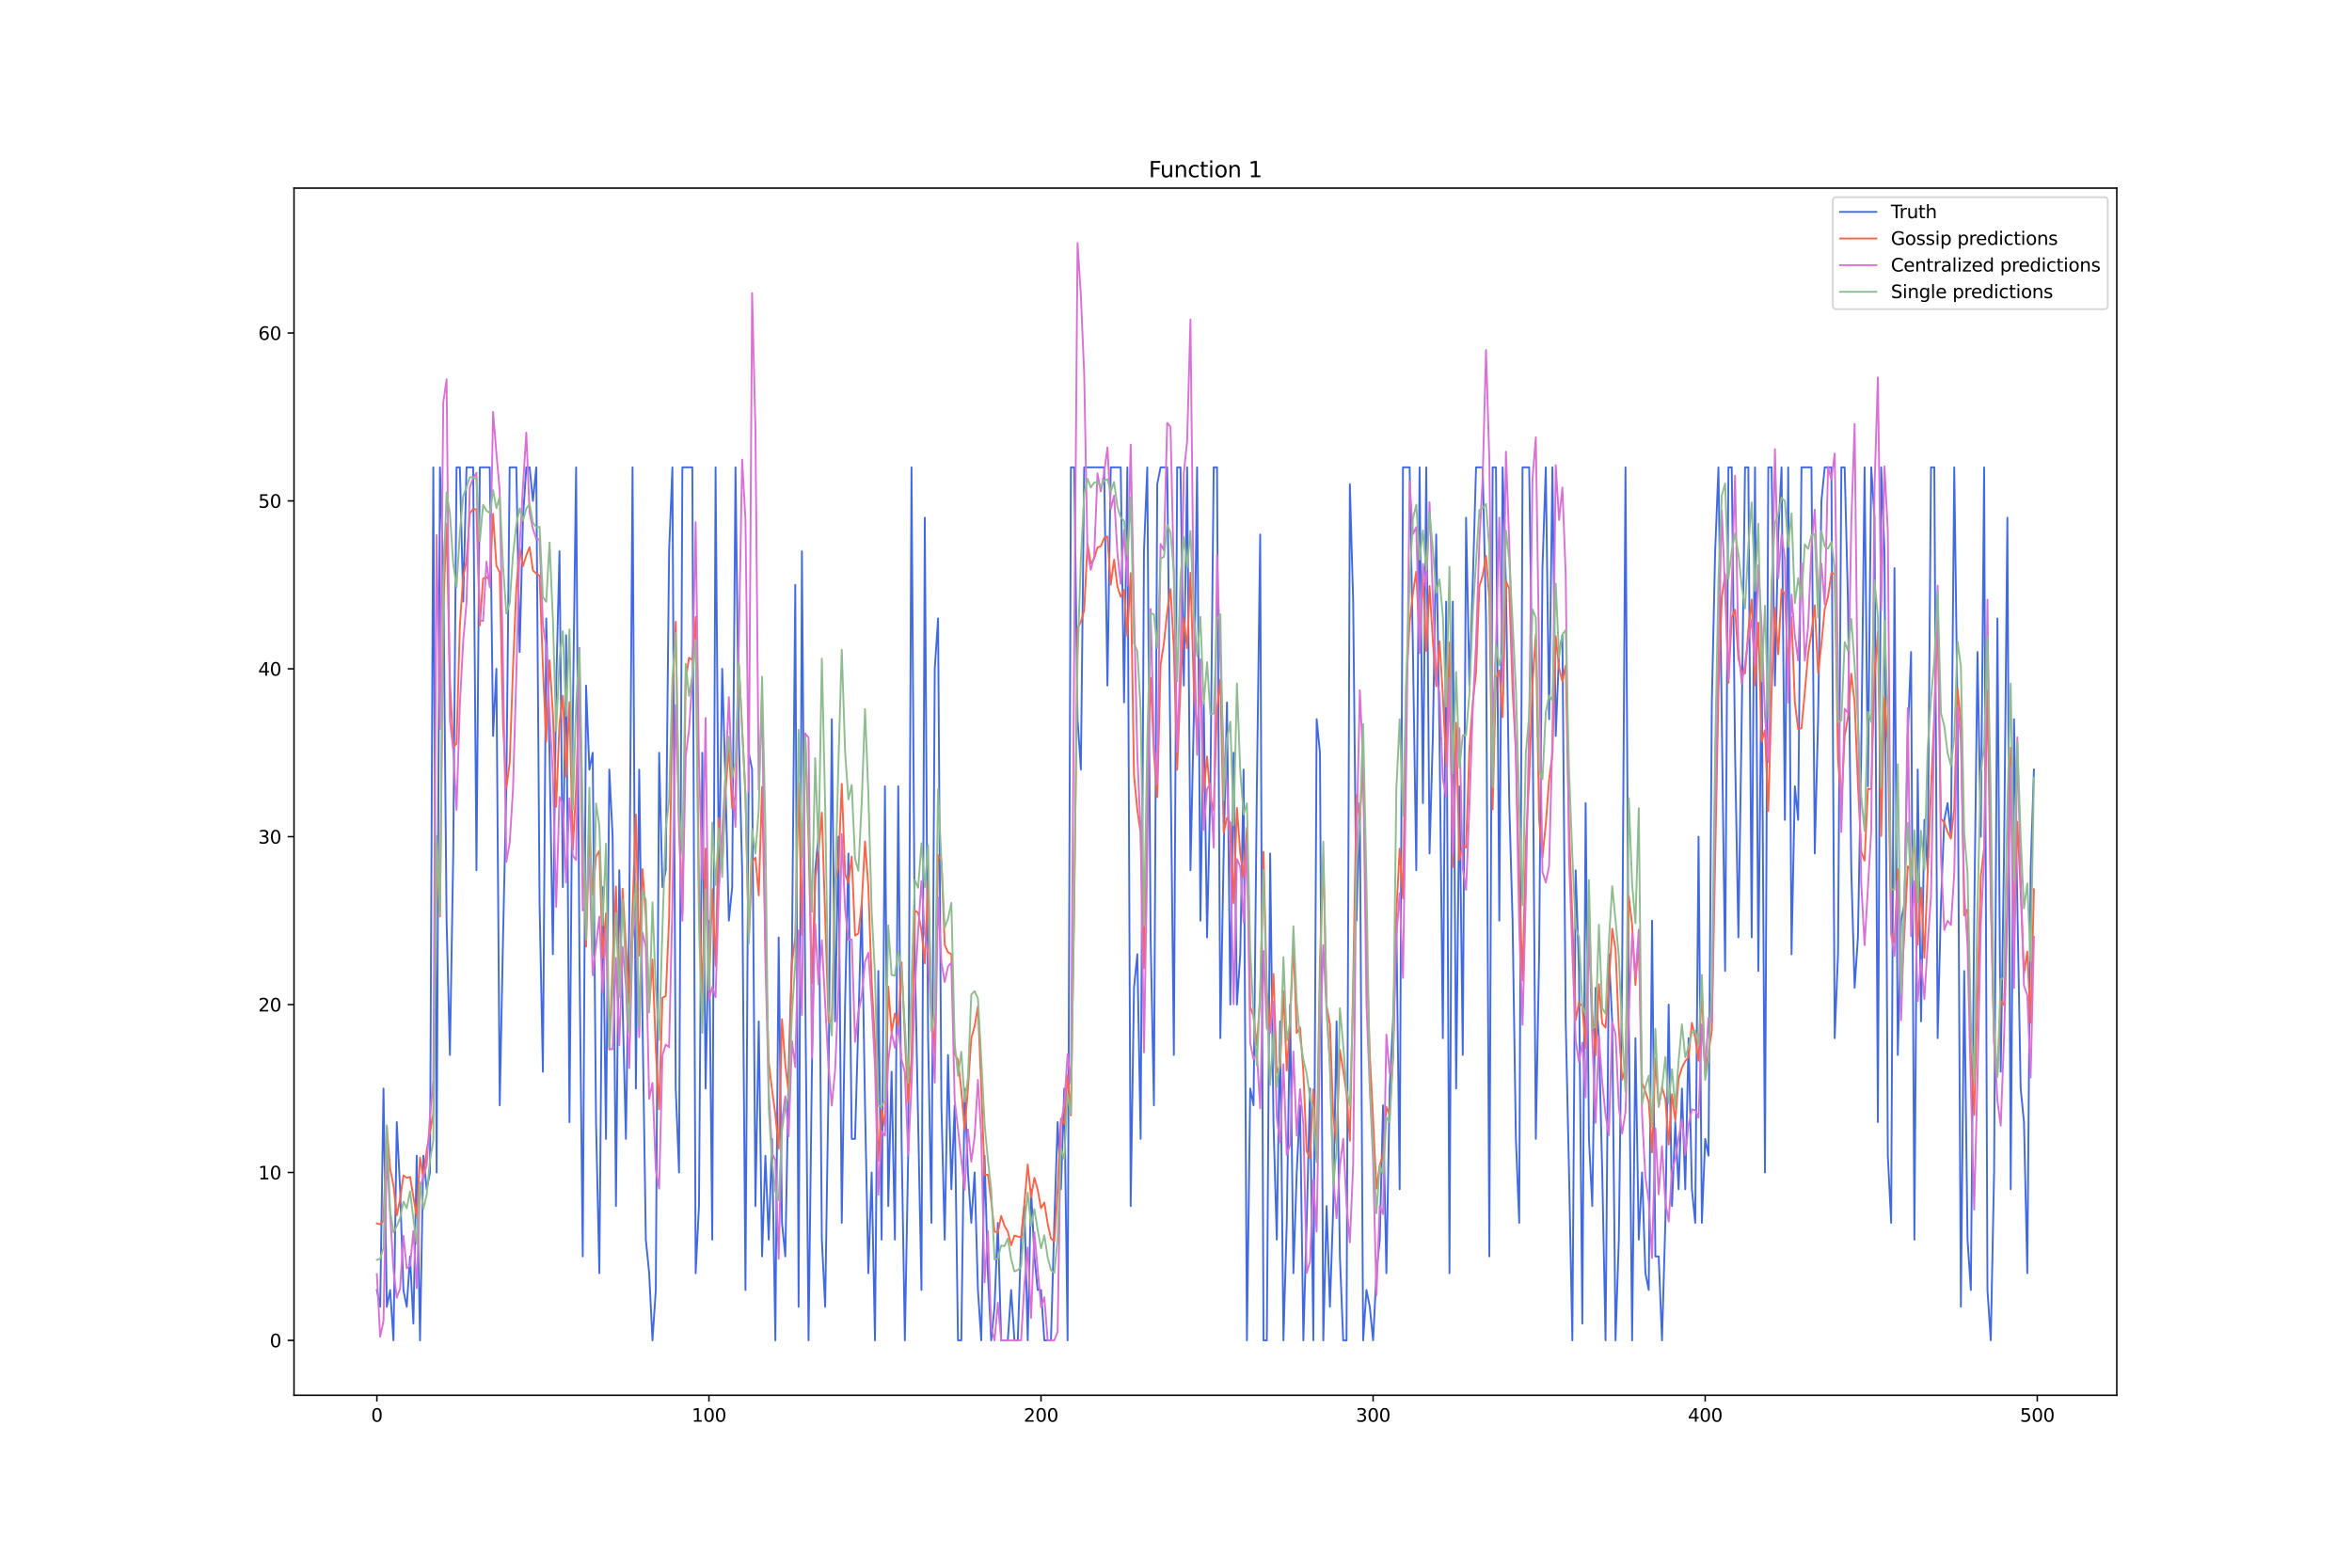 <?xml version="1.0" encoding="utf-8" standalone="no"?>
<!DOCTYPE svg PUBLIC "-//W3C//DTD SVG 1.1//EN"
  "http://www.w3.org/Graphics/SVG/1.1/DTD/svg11.dtd">
<svg xmlns:xlink="http://www.w3.org/1999/xlink" width="1296pt" height="864pt" viewBox="0 0 1296 864" xmlns="http://www.w3.org/2000/svg" version="1.1">
 <defs>
  <style type="text/css">*{stroke-linejoin: round; stroke-linecap: butt}</style>
 </defs>
 <g id="figure_1">
  <g id="patch_1">
   <path d="M 0 864 
L 1296 864 
L 1296 0 
L 0 0 
z
" style="fill: #ffffff"/>
  </g>
  <g id="axes_1">
   <g id="patch_2">
    <path d="M 162 768.96 
L 1166.4 768.96 
L 1166.4 103.68 
L 162 103.68 
z
" style="fill: #ffffff"/>
   </g>
   <g id="matplotlib.axis_1">
    <g id="xtick_1">
     <g id="line2d_1">
      <defs>
       <path id="m581048d13f" d="M 0 0 
L 0 3.5 
" style="stroke: #000000; stroke-width: 0.8"/>
      </defs>
      <g>
       <use xlink:href="#m581048d13f" x="207.655" y="768.96" style="stroke: #000000; stroke-width: 0.8"/>
      </g>
     </g>
     <g id="text_1">
      <!-- 0 -->
      <g transform="translate(204.473 783.558) scale(0.1 -0.1)">
       <defs>
        <path id="DejaVuSans-30" d="M 2034 4250 
Q 1547 4250 1301 3770 
Q 1056 3291 1056 2328 
Q 1056 1369 1301 889 
Q 1547 409 2034 409 
Q 2525 409 2770 889 
Q 3016 1369 3016 2328 
Q 3016 3291 2770 3770 
Q 2525 4250 2034 4250 
z
M 2034 4750 
Q 2819 4750 3233 4129 
Q 3647 3509 3647 2328 
Q 3647 1150 3233 529 
Q 2819 -91 2034 -91 
Q 1250 -91 836 529 
Q 422 1150 422 2328 
Q 422 3509 836 4129 
Q 1250 4750 2034 4750 
z
" transform="scale(0.016)"/>
       </defs>
       <use xlink:href="#DejaVuSans-30"/>
      </g>
     </g>
    </g>
    <g id="xtick_2">
     <g id="line2d_2">
      <g>
       <use xlink:href="#m581048d13f" x="390.639" y="768.96" style="stroke: #000000; stroke-width: 0.8"/>
      </g>
     </g>
     <g id="text_2">
      <!-- 100 -->
      <g transform="translate(381.095 783.558) scale(0.1 -0.1)">
       <defs>
        <path id="DejaVuSans-31" d="M 794 531 
L 1825 531 
L 1825 4091 
L 703 3866 
L 703 4441 
L 1819 4666 
L 2450 4666 
L 2450 531 
L 3481 531 
L 3481 0 
L 794 0 
L 794 531 
z
" transform="scale(0.016)"/>
       </defs>
       <use xlink:href="#DejaVuSans-31"/>
       <use xlink:href="#DejaVuSans-30" x="63.623"/>
       <use xlink:href="#DejaVuSans-30" x="127.246"/>
      </g>
     </g>
    </g>
    <g id="xtick_3">
     <g id="line2d_3">
      <g>
       <use xlink:href="#m581048d13f" x="573.623" y="768.96" style="stroke: #000000; stroke-width: 0.8"/>
      </g>
     </g>
     <g id="text_3">
      <!-- 200 -->
      <g transform="translate(564.079 783.558) scale(0.1 -0.1)">
       <defs>
        <path id="DejaVuSans-32" d="M 1228 531 
L 3431 531 
L 3431 0 
L 469 0 
L 469 531 
Q 828 903 1448 1529 
Q 2069 2156 2228 2338 
Q 2531 2678 2651 2914 
Q 2772 3150 2772 3378 
Q 2772 3750 2511 3984 
Q 2250 4219 1831 4219 
Q 1534 4219 1204 4116 
Q 875 4013 500 3803 
L 500 4441 
Q 881 4594 1212 4672 
Q 1544 4750 1819 4750 
Q 2544 4750 2975 4387 
Q 3406 4025 3406 3419 
Q 3406 3131 3298 2873 
Q 3191 2616 2906 2266 
Q 2828 2175 2409 1742 
Q 1991 1309 1228 531 
z
" transform="scale(0.016)"/>
       </defs>
       <use xlink:href="#DejaVuSans-32"/>
       <use xlink:href="#DejaVuSans-30" x="63.623"/>
       <use xlink:href="#DejaVuSans-30" x="127.246"/>
      </g>
     </g>
    </g>
    <g id="xtick_4">
     <g id="line2d_4">
      <g>
       <use xlink:href="#m581048d13f" x="756.607" y="768.96" style="stroke: #000000; stroke-width: 0.8"/>
      </g>
     </g>
     <g id="text_4">
      <!-- 300 -->
      <g transform="translate(747.063 783.558) scale(0.1 -0.1)">
       <defs>
        <path id="DejaVuSans-33" d="M 2597 2516 
Q 3050 2419 3304 2112 
Q 3559 1806 3559 1356 
Q 3559 666 3084 287 
Q 2609 -91 1734 -91 
Q 1441 -91 1130 -33 
Q 819 25 488 141 
L 488 750 
Q 750 597 1062 519 
Q 1375 441 1716 441 
Q 2309 441 2620 675 
Q 2931 909 2931 1356 
Q 2931 1769 2642 2001 
Q 2353 2234 1838 2234 
L 1294 2234 
L 1294 2753 
L 1863 2753 
Q 2328 2753 2575 2939 
Q 2822 3125 2822 3475 
Q 2822 3834 2567 4026 
Q 2313 4219 1838 4219 
Q 1578 4219 1281 4162 
Q 984 4106 628 3988 
L 628 4550 
Q 988 4650 1302 4700 
Q 1616 4750 1894 4750 
Q 2613 4750 3031 4423 
Q 3450 4097 3450 3541 
Q 3450 3153 3228 2886 
Q 3006 2619 2597 2516 
z
" transform="scale(0.016)"/>
       </defs>
       <use xlink:href="#DejaVuSans-33"/>
       <use xlink:href="#DejaVuSans-30" x="63.623"/>
       <use xlink:href="#DejaVuSans-30" x="127.246"/>
      </g>
     </g>
    </g>
    <g id="xtick_5">
     <g id="line2d_5">
      <g>
       <use xlink:href="#m581048d13f" x="939.591" y="768.96" style="stroke: #000000; stroke-width: 0.8"/>
      </g>
     </g>
     <g id="text_5">
      <!-- 400 -->
      <g transform="translate(930.047 783.558) scale(0.1 -0.1)">
       <defs>
        <path id="DejaVuSans-34" d="M 2419 4116 
L 825 1625 
L 2419 1625 
L 2419 4116 
z
M 2253 4666 
L 3047 4666 
L 3047 1625 
L 3713 1625 
L 3713 1100 
L 3047 1100 
L 3047 0 
L 2419 0 
L 2419 1100 
L 313 1100 
L 313 1709 
L 2253 4666 
z
" transform="scale(0.016)"/>
       </defs>
       <use xlink:href="#DejaVuSans-34"/>
       <use xlink:href="#DejaVuSans-30" x="63.623"/>
       <use xlink:href="#DejaVuSans-30" x="127.246"/>
      </g>
     </g>
    </g>
    <g id="xtick_6">
     <g id="line2d_6">
      <g>
       <use xlink:href="#m581048d13f" x="1122.575" y="768.96" style="stroke: #000000; stroke-width: 0.8"/>
      </g>
     </g>
     <g id="text_6">
      <!-- 500 -->
      <g transform="translate(1113.032 783.558) scale(0.1 -0.1)">
       <defs>
        <path id="DejaVuSans-35" d="M 691 4666 
L 3169 4666 
L 3169 4134 
L 1269 4134 
L 1269 2991 
Q 1406 3038 1543 3061 
Q 1681 3084 1819 3084 
Q 2600 3084 3056 2656 
Q 3513 2228 3513 1497 
Q 3513 744 3044 326 
Q 2575 -91 1722 -91 
Q 1428 -91 1123 -41 
Q 819 9 494 109 
L 494 744 
Q 775 591 1075 516 
Q 1375 441 1709 441 
Q 2250 441 2565 725 
Q 2881 1009 2881 1497 
Q 2881 1984 2565 2268 
Q 2250 2553 1709 2553 
Q 1456 2553 1204 2497 
Q 953 2441 691 2322 
L 691 4666 
z
" transform="scale(0.016)"/>
       </defs>
       <use xlink:href="#DejaVuSans-35"/>
       <use xlink:href="#DejaVuSans-30" x="63.623"/>
       <use xlink:href="#DejaVuSans-30" x="127.246"/>
      </g>
     </g>
    </g>
   </g>
   <g id="matplotlib.axis_2">
    <g id="ytick_1">
     <g id="line2d_7">
      <defs>
       <path id="m6ccd552656" d="M 0 0 
L -3.5 0 
" style="stroke: #000000; stroke-width: 0.8"/>
      </defs>
      <g>
       <use xlink:href="#m6ccd552656" x="162" y="738.72" style="stroke: #000000; stroke-width: 0.8"/>
      </g>
     </g>
     <g id="text_7">
      <!-- 0 -->
      <g transform="translate(148.637 742.519) scale(0.1 -0.1)">
       <use xlink:href="#DejaVuSans-30"/>
      </g>
     </g>
    </g>
    <g id="ytick_2">
     <g id="line2d_8">
      <g>
       <use xlink:href="#m6ccd552656" x="162" y="646.189" style="stroke: #000000; stroke-width: 0.8"/>
      </g>
     </g>
     <g id="text_8">
      <!-- 10 -->
      <g transform="translate(142.275 649.988) scale(0.1 -0.1)">
       <use xlink:href="#DejaVuSans-31"/>
       <use xlink:href="#DejaVuSans-30" x="63.623"/>
      </g>
     </g>
    </g>
    <g id="ytick_3">
     <g id="line2d_9">
      <g>
       <use xlink:href="#m6ccd552656" x="162" y="553.658" style="stroke: #000000; stroke-width: 0.8"/>
      </g>
     </g>
     <g id="text_9">
      <!-- 20 -->
      <g transform="translate(142.275 557.458) scale(0.1 -0.1)">
       <use xlink:href="#DejaVuSans-32"/>
       <use xlink:href="#DejaVuSans-30" x="63.623"/>
      </g>
     </g>
    </g>
    <g id="ytick_4">
     <g id="line2d_10">
      <g>
       <use xlink:href="#m6ccd552656" x="162" y="461.128" style="stroke: #000000; stroke-width: 0.8"/>
      </g>
     </g>
     <g id="text_10">
      <!-- 30 -->
      <g transform="translate(142.275 464.927) scale(0.1 -0.1)">
       <use xlink:href="#DejaVuSans-33"/>
       <use xlink:href="#DejaVuSans-30" x="63.623"/>
      </g>
     </g>
    </g>
    <g id="ytick_5">
     <g id="line2d_11">
      <g>
       <use xlink:href="#m6ccd552656" x="162" y="368.597" style="stroke: #000000; stroke-width: 0.8"/>
      </g>
     </g>
     <g id="text_11">
      <!-- 40 -->
      <g transform="translate(142.275 372.396) scale(0.1 -0.1)">
       <use xlink:href="#DejaVuSans-34"/>
       <use xlink:href="#DejaVuSans-30" x="63.623"/>
      </g>
     </g>
    </g>
    <g id="ytick_6">
     <g id="line2d_12">
      <g>
       <use xlink:href="#m6ccd552656" x="162" y="276.066" style="stroke: #000000; stroke-width: 0.8"/>
      </g>
     </g>
     <g id="text_12">
      <!-- 50 -->
      <g transform="translate(142.275 279.865) scale(0.1 -0.1)">
       <use xlink:href="#DejaVuSans-35"/>
       <use xlink:href="#DejaVuSans-30" x="63.623"/>
      </g>
     </g>
    </g>
    <g id="ytick_7">
     <g id="line2d_13">
      <g>
       <use xlink:href="#m6ccd552656" x="162" y="183.535" style="stroke: #000000; stroke-width: 0.8"/>
      </g>
     </g>
     <g id="text_13">
      <!-- 60 -->
      <g transform="translate(142.275 187.334) scale(0.1 -0.1)">
       <defs>
        <path id="DejaVuSans-36" d="M 2113 2584 
Q 1688 2584 1439 2293 
Q 1191 2003 1191 1497 
Q 1191 994 1439 701 
Q 1688 409 2113 409 
Q 2538 409 2786 701 
Q 3034 994 3034 1497 
Q 3034 2003 2786 2293 
Q 2538 2584 2113 2584 
z
M 3366 4563 
L 3366 3988 
Q 3128 4100 2886 4159 
Q 2644 4219 2406 4219 
Q 1781 4219 1451 3797 
Q 1122 3375 1075 2522 
Q 1259 2794 1537 2939 
Q 1816 3084 2150 3084 
Q 2853 3084 3261 2657 
Q 3669 2231 3669 1497 
Q 3669 778 3244 343 
Q 2819 -91 2113 -91 
Q 1303 -91 875 529 
Q 447 1150 447 2328 
Q 447 3434 972 4092 
Q 1497 4750 2381 4750 
Q 2619 4750 2861 4703 
Q 3103 4656 3366 4563 
z
" transform="scale(0.016)"/>
       </defs>
       <use xlink:href="#DejaVuSans-36"/>
       <use xlink:href="#DejaVuSans-30" x="63.623"/>
      </g>
     </g>
    </g>
   </g>
   <g id="line2d_14">
    <path d="M 207.655 710.961 
L 209.484 720.214 
L 211.314 599.924 
L 213.144 720.214 
L 214.974 710.961 
L 216.804 738.72 
L 218.634 618.43 
L 220.463 655.442 
L 222.293 710.961 
L 224.123 720.214 
L 225.953 692.455 
L 227.783 729.467 
L 229.613 636.936 
L 231.442 738.72 
L 233.272 636.936 
L 235.102 655.442 
L 236.932 646.189 
L 238.762 257.56 
L 240.592 646.189 
L 242.422 257.56 
L 244.251 313.078 
L 246.081 507.393 
L 247.911 581.418 
L 249.741 470.381 
L 251.571 257.56 
L 253.401 257.56 
L 255.23 331.584 
L 257.06 257.56 
L 260.72 257.56 
L 262.55 479.634 
L 264.38 257.56 
L 269.869 257.56 
L 271.699 405.609 
L 273.529 368.597 
L 275.359 609.177 
L 277.189 516.646 
L 279.018 433.368 
L 280.848 257.56 
L 284.508 257.56 
L 286.338 359.344 
L 288.168 285.319 
L 289.997 257.56 
L 291.827 257.56 
L 293.657 276.066 
L 295.487 257.56 
L 297.317 498.14 
L 299.147 590.671 
L 300.976 340.837 
L 302.806 414.862 
L 304.636 525.899 
L 306.466 377.85 
L 308.296 303.825 
L 310.126 488.887 
L 311.956 350.091 
L 313.785 618.43 
L 315.615 396.356 
L 317.445 257.56 
L 319.275 525.899 
L 321.105 692.455 
L 322.935 377.85 
L 324.764 424.115 
L 326.594 414.862 
L 328.424 618.43 
L 330.254 701.708 
L 332.084 488.887 
L 333.914 627.683 
L 335.743 424.115 
L 337.573 461.128 
L 339.403 664.695 
L 341.233 479.634 
L 344.893 627.683 
L 346.723 507.393 
L 348.552 257.56 
L 350.382 599.924 
L 352.212 424.115 
L 354.042 562.911 
L 355.872 683.202 
L 357.702 701.708 
L 359.531 738.72 
L 361.361 710.961 
L 363.191 414.862 
L 365.021 488.887 
L 366.851 479.634 
L 368.681 303.825 
L 370.51 257.56 
L 372.34 599.924 
L 374.17 646.189 
L 376 257.56 
L 381.489 257.56 
L 383.319 701.708 
L 385.149 664.695 
L 386.979 414.862 
L 388.809 599.924 
L 390.639 507.393 
L 392.469 683.202 
L 394.298 257.56 
L 396.128 488.887 
L 397.958 368.597 
L 399.788 433.368 
L 401.618 507.393 
L 403.448 488.887 
L 405.277 257.56 
L 407.107 405.609 
L 408.937 479.634 
L 410.767 710.961 
L 412.597 414.862 
L 414.427 424.115 
L 416.256 664.695 
L 418.086 562.911 
L 419.916 692.455 
L 421.746 636.936 
L 423.576 683.202 
L 425.406 627.683 
L 427.236 738.72 
L 429.065 516.646 
L 430.895 673.948 
L 432.725 692.455 
L 434.555 590.671 
L 436.385 525.899 
L 438.215 322.331 
L 440.044 720.214 
L 441.874 303.825 
L 443.704 544.405 
L 445.534 738.72 
L 447.364 590.671 
L 449.194 479.634 
L 451.023 461.128 
L 452.853 683.202 
L 454.683 720.214 
L 456.513 599.924 
L 458.343 396.356 
L 460.173 562.911 
L 462.003 461.128 
L 463.832 673.948 
L 465.662 553.658 
L 467.492 470.381 
L 469.322 627.683 
L 471.152 627.683 
L 474.811 498.14 
L 476.641 609.177 
L 478.471 701.708 
L 480.301 646.189 
L 482.131 738.72 
L 483.961 535.152 
L 485.79 683.202 
L 487.62 433.368 
L 489.45 664.695 
L 491.28 590.671 
L 493.11 683.202 
L 494.94 433.368 
L 496.77 627.683 
L 498.599 738.72 
L 500.429 636.936 
L 502.259 257.56 
L 504.089 525.899 
L 507.749 710.961 
L 509.578 285.319 
L 511.408 572.165 
L 513.238 673.948 
L 515.068 368.597 
L 516.898 340.837 
L 518.728 609.177 
L 520.557 683.202 
L 522.387 581.418 
L 524.217 655.442 
L 526.047 609.177 
L 527.877 738.72 
L 529.707 738.72 
L 531.536 599.924 
L 533.366 646.189 
L 535.196 673.948 
L 537.026 646.189 
L 538.856 710.961 
L 540.686 738.72 
L 542.516 636.936 
L 544.345 701.708 
L 546.175 738.72 
L 548.005 720.214 
L 549.835 673.948 
L 551.665 738.72 
L 555.324 738.72 
L 557.154 710.961 
L 558.984 738.72 
L 560.814 738.72 
L 562.644 683.202 
L 564.474 664.695 
L 566.303 738.72 
L 568.133 655.442 
L 569.963 692.455 
L 571.793 710.961 
L 573.623 710.961 
L 575.453 738.72 
L 579.112 738.72 
L 580.942 673.948 
L 582.772 618.43 
L 584.602 655.442 
L 586.432 599.924 
L 588.262 738.72 
L 590.091 257.56 
L 591.921 257.56 
L 593.751 396.356 
L 595.581 424.115 
L 597.411 257.56 
L 608.39 257.56 
L 610.22 377.85 
L 612.05 257.56 
L 617.539 257.56 
L 619.369 387.103 
L 621.199 257.56 
L 623.029 664.695 
L 624.858 544.405 
L 626.688 525.899 
L 628.518 627.683 
L 630.348 303.825 
L 632.178 257.56 
L 634.008 516.646 
L 635.837 609.177 
L 637.667 266.813 
L 639.497 257.56 
L 643.157 257.56 
L 646.817 581.418 
L 648.646 257.56 
L 650.476 257.56 
L 652.306 377.85 
L 654.136 257.56 
L 655.966 479.634 
L 657.796 396.356 
L 659.625 257.56 
L 661.455 507.393 
L 663.285 387.103 
L 665.115 516.646 
L 666.945 433.368 
L 668.775 257.56 
L 670.604 257.56 
L 672.434 572.165 
L 674.264 470.381 
L 676.094 387.103 
L 677.924 553.658 
L 679.754 414.862 
L 681.583 553.658 
L 683.413 525.899 
L 685.243 424.115 
L 687.073 738.72 
L 688.903 599.924 
L 690.733 609.177 
L 692.563 433.368 
L 694.392 294.572 
L 696.222 738.72 
L 698.052 738.72 
L 699.882 470.381 
L 701.712 618.43 
L 703.542 683.202 
L 705.371 562.911 
L 707.201 738.72 
L 709.031 673.948 
L 710.861 553.658 
L 712.691 701.708 
L 714.521 646.189 
L 716.35 609.177 
L 718.18 738.72 
L 720.01 673.948 
L 721.84 599.924 
L 723.67 738.72 
L 725.5 396.356 
L 727.33 414.862 
L 729.159 738.72 
L 730.989 664.695 
L 732.819 720.214 
L 734.649 664.695 
L 736.479 562.911 
L 738.309 692.455 
L 740.138 738.72 
L 741.968 738.72 
L 743.798 266.813 
L 745.628 331.584 
L 747.458 507.393 
L 749.288 442.621 
L 751.117 738.72 
L 752.947 710.961 
L 754.777 720.214 
L 756.607 738.72 
L 758.437 701.708 
L 760.267 683.202 
L 762.097 609.177 
L 763.926 701.708 
L 765.756 599.924 
L 767.586 562.911 
L 769.416 507.393 
L 771.246 655.442 
L 773.076 257.56 
L 776.735 257.56 
L 778.565 359.344 
L 780.395 479.634 
L 782.225 257.56 
L 784.055 442.621 
L 785.884 257.56 
L 787.714 470.381 
L 789.544 405.609 
L 791.374 294.572 
L 793.204 405.609 
L 795.034 572.165 
L 796.864 331.584 
L 798.693 701.708 
L 800.523 331.584 
L 802.353 599.924 
L 804.183 433.368 
L 806.013 581.418 
L 807.843 285.319 
L 809.672 377.85 
L 811.502 322.331 
L 813.332 257.56 
L 816.992 257.56 
L 818.822 340.837 
L 820.651 692.455 
L 822.481 257.56 
L 824.311 257.56 
L 826.141 507.393 
L 827.971 257.56 
L 829.801 322.331 
L 831.63 442.621 
L 833.46 507.393 
L 835.29 627.683 
L 837.12 673.948 
L 838.95 257.56 
L 842.61 257.56 
L 844.439 387.103 
L 846.269 627.683 
L 848.099 525.899 
L 849.929 313.078 
L 851.759 257.56 
L 853.589 396.356 
L 855.418 257.56 
L 857.248 405.609 
L 859.078 359.344 
L 860.908 350.091 
L 862.738 562.911 
L 864.568 646.189 
L 866.397 738.72 
L 868.227 479.634 
L 870.057 535.152 
L 871.887 729.467 
L 873.717 442.621 
L 875.547 627.683 
L 877.377 664.695 
L 879.206 544.405 
L 881.036 572.165 
L 882.866 646.189 
L 884.696 738.72 
L 886.526 525.899 
L 888.356 562.911 
L 890.185 738.72 
L 892.015 683.202 
L 893.845 535.152 
L 895.675 257.56 
L 897.505 562.911 
L 899.335 738.72 
L 901.164 572.165 
L 902.994 683.202 
L 904.824 646.189 
L 906.654 701.708 
L 908.484 710.961 
L 910.314 507.393 
L 912.144 692.455 
L 913.973 692.455 
L 915.803 738.72 
L 917.633 673.948 
L 919.463 553.658 
L 921.293 664.695 
L 923.123 618.43 
L 924.952 655.442 
L 926.782 599.924 
L 928.612 655.442 
L 930.442 572.165 
L 932.272 655.442 
L 934.102 673.948 
L 935.931 461.128 
L 937.761 673.948 
L 939.591 627.683 
L 941.421 636.936 
L 943.251 387.103 
L 945.081 303.825 
L 946.911 257.56 
L 950.57 535.152 
L 952.4 257.56 
L 954.23 257.56 
L 956.06 414.862 
L 957.89 516.646 
L 959.719 396.356 
L 961.549 257.56 
L 963.379 257.56 
L 965.209 516.646 
L 967.039 257.56 
L 968.869 535.152 
L 970.698 359.344 
L 972.528 646.189 
L 974.358 257.56 
L 976.188 257.56 
L 978.018 377.85 
L 979.848 294.572 
L 981.678 257.56 
L 983.507 451.874 
L 985.337 257.56 
L 987.167 525.899 
L 988.997 433.368 
L 990.827 451.874 
L 992.657 257.56 
L 998.146 257.56 
L 999.976 470.381 
L 1001.806 396.356 
L 1003.636 276.066 
L 1005.465 257.56 
L 1009.125 257.56 
L 1010.955 572.165 
L 1012.785 525.899 
L 1014.615 257.56 
L 1016.444 257.56 
L 1018.274 331.584 
L 1020.104 479.634 
L 1021.934 544.405 
L 1023.764 516.646 
L 1025.594 414.862 
L 1027.424 257.56 
L 1029.253 433.368 
L 1031.083 257.56 
L 1032.913 285.319 
L 1034.743 618.43 
L 1036.573 257.56 
L 1038.403 303.825 
L 1040.232 636.936 
L 1042.062 673.948 
L 1043.892 313.078 
L 1045.722 581.418 
L 1047.552 507.393 
L 1049.382 498.14 
L 1051.211 405.609 
L 1053.041 359.344 
L 1054.871 683.202 
L 1056.701 424.115 
L 1058.531 562.911 
L 1060.361 451.874 
L 1062.191 479.634 
L 1064.02 257.56 
L 1065.85 257.56 
L 1067.68 572.165 
L 1069.51 498.14 
L 1071.34 451.874 
L 1073.17 442.621 
L 1074.999 461.128 
L 1076.829 257.56 
L 1078.659 396.356 
L 1080.489 720.214 
L 1082.319 535.152 
L 1084.149 683.202 
L 1085.978 710.961 
L 1087.808 507.393 
L 1089.638 359.344 
L 1091.468 461.128 
L 1093.298 257.56 
L 1095.128 710.961 
L 1096.958 738.72 
L 1098.787 646.189 
L 1100.617 340.837 
L 1102.447 590.671 
L 1104.277 470.381 
L 1106.107 285.319 
L 1107.937 655.442 
L 1109.766 396.356 
L 1113.426 599.924 
L 1115.256 618.43 
L 1117.086 701.708 
L 1118.916 479.634 
L 1120.745 424.115 
L 1120.745 424.115 
" clip-path="url(#p9efc5cd683)" style="fill: none; stroke: #4169e1; stroke-linecap: square"/>
   </g>
   <g id="line2d_15">
    <path d="M 207.655 674.273 
L 209.484 674.744 
L 211.314 672.66 
L 213.144 621.355 
L 214.974 644.063 
L 216.804 653.354 
L 218.634 669.833 
L 220.463 660.998 
L 222.293 647.805 
L 224.123 649.08 
L 225.953 648.644 
L 229.613 670.525 
L 231.442 637.895 
L 233.272 648.963 
L 235.102 634.091 
L 238.762 613.735 
L 240.592 465.223 
L 242.422 505.13 
L 244.251 335.363 
L 246.081 288.539 
L 247.911 374.917 
L 249.741 411.742 
L 251.571 409.832 
L 253.401 344.705 
L 255.23 317.725 
L 257.06 309.1 
L 258.89 282.9 
L 260.72 280.537 
L 262.55 280.77 
L 264.38 344.693 
L 266.209 318.84 
L 268.039 317.974 
L 269.869 319.66 
L 271.699 283.268 
L 273.529 311.778 
L 275.359 315.394 
L 277.189 399.315 
L 279.018 434.377 
L 280.848 420.394 
L 282.678 368.269 
L 284.508 324.2 
L 286.338 302.001 
L 288.168 312.018 
L 289.997 306.094 
L 291.827 301.537 
L 293.657 314.401 
L 295.487 316.062 
L 297.317 317.258 
L 299.147 367.344 
L 300.976 408.784 
L 302.806 363.902 
L 304.636 392.869 
L 306.466 444.648 
L 308.296 398.758 
L 310.126 383.373 
L 311.956 428.013 
L 313.785 386.856 
L 315.615 468.455 
L 317.445 433.991 
L 319.275 380.277 
L 321.105 456.599 
L 322.935 521.756 
L 324.764 459.013 
L 326.594 493.133 
L 328.424 472.119 
L 330.254 468.821 
L 332.084 527.816 
L 333.914 503.355 
L 335.743 578.429 
L 337.573 531.429 
L 339.403 488.61 
L 341.233 545.742 
L 343.063 489.774 
L 346.723 552.699 
L 350.382 448.889 
L 352.212 526.67 
L 354.042 479.04 
L 355.872 505.198 
L 357.702 555.747 
L 359.531 528.836 
L 361.361 578.348 
L 363.191 611.415 
L 365.021 549.871 
L 366.851 548.871 
L 368.681 506.353 
L 370.51 383.916 
L 372.34 342.667 
L 374.17 456.814 
L 376 503.728 
L 377.83 374.468 
L 379.66 362.531 
L 381.489 363.691 
L 383.319 340.056 
L 385.149 489.001 
L 386.979 551.418 
L 388.809 467.651 
L 390.639 545.642 
L 392.469 490.061 
L 394.298 532.33 
L 396.128 450.805 
L 397.958 477.139 
L 399.788 435.975 
L 401.618 411.184 
L 403.448 445.532 
L 405.277 438.465 
L 407.107 366.387 
L 410.767 438.264 
L 412.597 518.124 
L 414.427 474.916 
L 416.256 472.695 
L 418.086 493.478 
L 419.916 433.634 
L 421.746 520.437 
L 423.576 584.892 
L 425.406 600.693 
L 427.236 614.062 
L 429.065 633.144 
L 430.895 561.722 
L 432.725 586.792 
L 434.555 602.339 
L 436.385 530.805 
L 438.215 516.384 
L 440.044 431.365 
L 441.874 515.209 
L 443.704 404.21 
L 445.534 463.68 
L 447.364 542.106 
L 449.194 485.122 
L 451.023 469.867 
L 452.853 447.844 
L 456.513 562.97 
L 458.343 562.637 
L 460.173 486.061 
L 462.003 477.234 
L 463.832 431.991 
L 465.662 481.875 
L 467.492 486.562 
L 469.322 472.077 
L 471.152 515.678 
L 472.982 514.463 
L 474.811 498.26 
L 476.641 463.791 
L 478.471 488.646 
L 480.301 541.073 
L 482.131 574.534 
L 483.961 639.889 
L 485.79 611.453 
L 487.62 620.986 
L 489.45 543.752 
L 491.28 569.115 
L 493.11 558.541 
L 494.94 565.824 
L 496.77 530.425 
L 498.599 571.79 
L 500.429 607.399 
L 502.259 583.357 
L 504.089 501.835 
L 505.919 503.021 
L 507.749 512.849 
L 509.578 530.923 
L 511.408 485.829 
L 513.238 556.879 
L 515.068 580.204 
L 516.898 471.326 
L 518.728 474.287 
L 520.557 520.681 
L 522.387 524.881 
L 524.217 525.879 
L 526.047 581.126 
L 527.877 584.047 
L 529.707 600.994 
L 531.536 622.579 
L 533.366 599.915 
L 535.196 572.256 
L 537.026 565.61 
L 538.856 554.597 
L 540.686 598.598 
L 542.516 647.455 
L 544.345 647.424 
L 546.175 661.843 
L 548.005 678.681 
L 549.835 679.24 
L 551.665 670.085 
L 553.495 675.591 
L 555.324 678.776 
L 557.154 686.28 
L 558.984 680.93 
L 560.814 681.52 
L 562.644 681.868 
L 564.474 662.983 
L 566.303 641.751 
L 568.133 659.755 
L 569.963 649.141 
L 571.793 655.671 
L 573.623 665.923 
L 575.453 662.763 
L 577.283 674.323 
L 579.112 682.619 
L 580.942 684.242 
L 582.772 656.068 
L 584.602 616.498 
L 586.432 619.456 
L 588.262 592.767 
L 590.091 614.798 
L 591.921 498.509 
L 593.751 346.303 
L 595.581 342.689 
L 597.411 336.36 
L 599.241 299.691 
L 601.07 310.625 
L 602.9 307.856 
L 604.73 301.729 
L 606.56 301.061 
L 608.39 296.593 
L 610.22 295.675 
L 612.05 322.252 
L 613.879 308.43 
L 615.709 323.161 
L 617.539 328.946 
L 619.369 325.088 
L 621.199 350.739 
L 623.029 315.869 
L 624.858 427.211 
L 626.688 446.329 
L 628.518 459.211 
L 630.348 533.661 
L 632.178 431.266 
L 634.008 373.606 
L 635.837 415.39 
L 637.667 439.366 
L 639.497 366.236 
L 641.327 354.618 
L 643.157 337.057 
L 644.987 324.641 
L 646.817 357.426 
L 648.646 424.26 
L 650.476 378.546 
L 652.306 340.74 
L 654.136 357.266 
L 655.966 315.637 
L 657.796 378.223 
L 659.625 404.889 
L 661.455 374.543 
L 663.285 436.325 
L 665.115 416.927 
L 666.945 440.07 
L 668.775 446.569 
L 670.604 390.963 
L 672.434 374.395 
L 674.264 458.866 
L 676.094 450.751 
L 677.924 453.329 
L 679.754 497.741 
L 681.583 445.226 
L 683.413 470.295 
L 685.243 483.258 
L 687.073 456.207 
L 688.903 554.954 
L 690.733 560.15 
L 692.563 576.137 
L 694.392 549.438 
L 696.222 469.438 
L 698.052 546.274 
L 699.882 567.697 
L 701.712 536.791 
L 703.542 591.24 
L 705.371 587.472 
L 707.201 546.101 
L 709.031 590.016 
L 710.861 563.772 
L 712.691 519.581 
L 714.521 569.323 
L 716.35 566.21 
L 718.18 590.78 
L 720.01 634.404 
L 721.84 638.09 
L 723.67 600.3 
L 725.5 638.782 
L 727.33 529.782 
L 729.159 472.377 
L 730.989 554.456 
L 732.819 564.47 
L 734.649 615.145 
L 736.479 630.172 
L 738.309 578.609 
L 740.138 589.82 
L 741.968 602.799 
L 743.798 628.758 
L 745.628 541.783 
L 747.458 438.222 
L 749.288 451.458 
L 751.117 420.843 
L 752.947 519.778 
L 754.777 581.22 
L 756.607 616.919 
L 758.437 655.147 
L 760.267 642.26 
L 762.097 636.298 
L 763.926 610.086 
L 765.756 614.474 
L 767.586 583.126 
L 769.416 503.362 
L 771.246 467.723 
L 773.076 495.126 
L 774.905 377.244 
L 776.735 342.869 
L 778.565 326.792 
L 780.395 315.044 
L 782.225 354.095 
L 784.055 317.088 
L 785.884 358.817 
L 787.714 322.973 
L 789.544 353.422 
L 791.374 378.181 
L 793.204 353.425 
L 795.034 383.025 
L 796.864 421.517 
L 798.693 354.113 
L 800.523 477.855 
L 802.353 398.312 
L 804.183 473.879 
L 806.013 465.714 
L 807.843 467.115 
L 809.672 413.024 
L 811.502 387.289 
L 813.332 370.803 
L 815.162 323.3 
L 816.992 317.139 
L 818.822 306.364 
L 820.651 329.783 
L 822.481 446.103 
L 824.311 373.565 
L 826.141 369.51 
L 827.971 395.284 
L 829.801 320.234 
L 831.63 324.493 
L 833.46 380.267 
L 835.29 413.93 
L 837.12 484.198 
L 838.95 540.276 
L 840.78 464.619 
L 842.61 429.24 
L 844.439 376.873 
L 846.269 349.79 
L 848.099 451.557 
L 849.929 472.378 
L 851.759 454.22 
L 853.589 429.717 
L 855.418 415.502 
L 857.248 350.591 
L 859.078 368.159 
L 860.908 375.591 
L 862.738 366.744 
L 864.568 455.752 
L 866.397 506.42 
L 868.227 562.211 
L 870.057 552.704 
L 871.887 554.524 
L 873.717 577.592 
L 875.547 500.293 
L 877.377 558.512 
L 879.206 581.6 
L 881.036 542.458 
L 882.866 564.128 
L 884.696 566.338 
L 886.526 542.27 
L 888.356 511.86 
L 890.185 523.299 
L 892.015 567.098 
L 893.845 595.006 
L 895.675 588.784 
L 897.505 494.107 
L 899.335 509.712 
L 901.164 542.859 
L 902.994 517.697 
L 904.824 596.922 
L 906.654 601.711 
L 908.484 607.276 
L 910.314 635.124 
L 912.144 583.231 
L 913.973 609.986 
L 915.803 599.109 
L 917.633 605.623 
L 919.463 630.863 
L 921.293 603.081 
L 923.123 617.611 
L 924.952 594.465 
L 926.782 588.467 
L 928.612 584.811 
L 930.442 582.672 
L 932.272 563.722 
L 934.102 572.045 
L 935.931 584.638 
L 937.761 545.413 
L 939.591 592.46 
L 943.251 567.95 
L 946.911 380.798 
L 948.74 329.284 
L 950.57 316.492 
L 952.4 376.369 
L 954.23 340.455 
L 956.06 335.998 
L 957.89 362.735 
L 959.719 371.022 
L 961.549 371.149 
L 963.379 347.094 
L 965.209 330.409 
L 967.039 377.703 
L 968.869 343.181 
L 970.698 408.87 
L 972.528 402.407 
L 974.358 447.003 
L 976.188 381.216 
L 978.018 335.067 
L 979.848 360.636 
L 981.678 324.777 
L 983.507 327.346 
L 985.337 367.247 
L 987.167 340.037 
L 988.997 386.963 
L 990.827 401.96 
L 992.657 401.349 
L 994.486 381.614 
L 996.316 360.139 
L 998.146 348.608 
L 999.976 333.624 
L 1001.806 370.883 
L 1003.636 354.859 
L 1005.465 335.643 
L 1007.295 328.766 
L 1009.125 315.887 
L 1010.955 316.229 
L 1012.785 418.268 
L 1014.615 443.723 
L 1016.444 405.752 
L 1018.274 395.296 
L 1020.104 371.276 
L 1021.934 387.062 
L 1023.764 431.963 
L 1025.594 469.507 
L 1027.424 474.343 
L 1029.253 434.74 
L 1031.083 434.854 
L 1032.913 372.855 
L 1034.743 348.246 
L 1036.573 460.719 
L 1038.403 383.929 
L 1040.232 409.8 
L 1042.062 513.91 
L 1043.892 519.508 
L 1045.722 479.04 
L 1047.552 544.982 
L 1049.382 513.655 
L 1051.211 477.529 
L 1053.041 479.408 
L 1054.871 461.494 
L 1056.701 520.651 
L 1058.531 489.192 
L 1060.361 527.913 
L 1064.02 434.954 
L 1065.85 394.224 
L 1067.68 339.756 
L 1069.51 451.264 
L 1071.34 453.23 
L 1073.17 458.488 
L 1074.999 462.188 
L 1076.829 445.642 
L 1078.659 379.51 
L 1080.489 397.939 
L 1082.319 504.52 
L 1084.149 501.214 
L 1085.978 580.757 
L 1087.808 614.513 
L 1091.468 482.799 
L 1093.298 467.532 
L 1095.128 380.315 
L 1096.958 492.872 
L 1098.787 574.721 
L 1100.617 593.023 
L 1102.447 551.769 
L 1104.277 554.001 
L 1106.107 498.36 
L 1107.937 412.064 
L 1109.766 518.752 
L 1111.596 452.956 
L 1113.426 491.405 
L 1115.256 536.667 
L 1117.086 524.422 
L 1118.916 563.659 
L 1120.745 490.087 
L 1120.745 490.087 
" clip-path="url(#p9efc5cd683)" style="fill: none; stroke: #ff6347; stroke-linecap: square"/>
   </g>
   <g id="line2d_16">
    <path d="M 207.655 702.162 
L 209.484 736.71 
L 211.314 728.047 
L 213.144 635.686 
L 214.974 668.884 
L 216.804 699.955 
L 218.634 715.235 
L 220.463 710.142 
L 222.293 681.148 
L 224.123 699.064 
L 225.953 697.652 
L 227.783 678.376 
L 229.613 709.999 
L 231.442 654.994 
L 233.272 648.215 
L 235.102 642.242 
L 236.932 615.075 
L 238.762 595.324 
L 240.592 294.927 
L 242.422 401.764 
L 244.251 221.85 
L 246.081 209.011 
L 247.911 397.089 
L 249.741 413.315 
L 251.571 446.382 
L 253.401 388.094 
L 255.23 353.629 
L 257.06 332.185 
L 258.89 268.618 
L 260.72 263.503 
L 262.55 260.565 
L 264.38 341.898 
L 266.209 342.241 
L 268.039 309.567 
L 269.869 323.687 
L 271.699 226.953 
L 273.529 249.873 
L 275.359 270.496 
L 277.189 368.041 
L 279.018 475.018 
L 280.848 464.587 
L 282.678 435.085 
L 284.508 372.041 
L 286.338 301.046 
L 288.168 268.138 
L 289.997 238.433 
L 291.827 282.601 
L 293.657 291.505 
L 295.487 296.891 
L 297.317 297.267 
L 299.147 344.399 
L 300.976 356.417 
L 302.806 393.589 
L 304.636 426.729 
L 306.466 499.81 
L 308.296 439.242 
L 310.126 443.027 
L 311.956 486.411 
L 313.785 439.935 
L 315.615 471.5 
L 317.445 474.026 
L 319.275 357.006 
L 321.105 501.795 
L 322.935 499.805 
L 324.764 472.403 
L 326.594 537.457 
L 330.254 505.164 
L 332.084 546.828 
L 333.914 512.109 
L 335.743 578.27 
L 337.573 578.219 
L 339.403 527.976 
L 341.233 576.089 
L 343.063 521.859 
L 344.893 543.315 
L 346.723 588.678 
L 348.552 517.539 
L 350.382 501.857 
L 352.212 571.569 
L 354.042 514.07 
L 355.872 521.683 
L 357.702 605.606 
L 359.531 596.825 
L 361.361 644.821 
L 363.191 655.113 
L 365.021 581.655 
L 366.851 575.681 
L 368.681 577.155 
L 370.51 497.941 
L 372.34 388.433 
L 374.17 452.061 
L 376 507.461 
L 377.83 416.98 
L 379.66 402.348 
L 381.489 374.228 
L 383.319 287.763 
L 385.149 419.761 
L 386.979 484.669 
L 388.809 395.725 
L 390.639 551.041 
L 392.469 544.021 
L 394.298 549.563 
L 396.128 489.377 
L 399.788 426.757 
L 401.618 384.207 
L 403.448 430.826 
L 405.277 455.74 
L 408.937 253.302 
L 410.767 286.432 
L 412.597 436.405 
L 414.427 161.51 
L 416.256 236.226 
L 418.086 435.287 
L 419.916 384.682 
L 421.746 528.714 
L 423.576 600.884 
L 425.406 635.562 
L 427.236 639.36 
L 429.065 693.849 
L 430.895 617.948 
L 432.725 604.256 
L 434.555 626.274 
L 436.385 573.817 
L 438.215 588.094 
L 440.044 512.771 
L 441.874 559.398 
L 443.704 404.414 
L 445.534 406.49 
L 447.364 583.102 
L 449.194 509.268 
L 451.023 542.582 
L 452.853 518.26 
L 456.513 587.621 
L 458.343 609.316 
L 460.173 589.686 
L 462.003 545.442 
L 463.832 459.638 
L 465.662 501.087 
L 467.492 517.899 
L 469.322 517.794 
L 471.152 574.215 
L 472.982 558.076 
L 474.811 548.866 
L 476.641 530.133 
L 478.471 525.149 
L 480.301 553.087 
L 482.131 587.866 
L 483.961 658.515 
L 485.79 623.441 
L 487.62 625.963 
L 489.45 584.989 
L 491.28 568.988 
L 493.11 577.458 
L 494.94 566.243 
L 496.77 583.886 
L 498.599 591.029 
L 500.429 636.378 
L 502.259 597.797 
L 504.089 545.812 
L 505.919 513.034 
L 507.749 485.606 
L 509.578 514.681 
L 511.408 525.361 
L 515.068 596.679 
L 516.898 494.619 
L 518.728 530.185 
L 520.557 541.24 
L 522.387 532.707 
L 524.217 530.522 
L 526.047 606.274 
L 527.877 622.161 
L 531.536 655.794 
L 533.366 622.5 
L 535.196 640.197 
L 537.026 626.666 
L 538.856 595.115 
L 540.686 625.927 
L 542.516 706.799 
L 544.345 678.313 
L 546.175 731.688 
L 548.005 738.72 
L 549.835 717.97 
L 551.665 738.72 
L 562.644 738.72 
L 564.474 707.616 
L 566.303 687.568 
L 568.133 726.351 
L 569.963 679.136 
L 573.623 720.39 
L 575.453 714.948 
L 577.283 738.72 
L 580.942 738.72 
L 582.772 733.944 
L 584.602 619.239 
L 586.432 608.735 
L 588.262 580.996 
L 590.091 597.291 
L 591.921 357.191 
L 593.751 133.92 
L 595.581 162.916 
L 597.411 206.118 
L 599.241 304.6 
L 601.07 314.028 
L 602.9 306.923 
L 604.73 260.885 
L 606.56 270.86 
L 608.39 260.706 
L 610.22 246.583 
L 612.05 280.564 
L 613.879 273.153 
L 615.709 304.626 
L 617.539 321.771 
L 619.369 292.044 
L 621.199 322.582 
L 623.029 245.031 
L 624.858 334.79 
L 626.688 416.359 
L 628.518 457.646 
L 630.348 580.016 
L 632.178 471.994 
L 634.008 335.633 
L 635.837 409.18 
L 637.667 431.992 
L 639.497 299.813 
L 641.327 303.232 
L 643.157 233.076 
L 644.987 235.218 
L 646.817 318.003 
L 648.646 414.463 
L 650.476 360.955 
L 652.306 260.785 
L 654.136 243.162 
L 655.966 176.057 
L 657.796 339.528 
L 659.625 416.022 
L 661.455 363.374 
L 663.285 457.429 
L 665.115 434.851 
L 666.945 432.057 
L 668.775 467.13 
L 670.604 305.909 
L 672.434 363.654 
L 674.264 415.913 
L 676.094 432.396 
L 677.924 470.401 
L 679.754 553.439 
L 681.583 473.454 
L 683.413 477.623 
L 685.243 508.418 
L 687.073 463.162 
L 688.903 574.886 
L 690.733 583.869 
L 692.563 580.564 
L 694.392 610.892 
L 696.222 524.077 
L 698.052 566.794 
L 699.882 569.336 
L 701.712 551.944 
L 703.542 615.83 
L 705.371 629.625 
L 707.201 586.514 
L 709.031 636.523 
L 710.861 630.813 
L 712.691 579.477 
L 714.521 625.83 
L 716.35 600.227 
L 718.18 619.615 
L 720.01 701.513 
L 721.84 695.449 
L 723.67 650.344 
L 725.5 678.742 
L 727.33 572.804 
L 729.159 520.856 
L 730.989 557.782 
L 732.819 587.433 
L 734.649 649.139 
L 736.479 671.435 
L 738.309 642.815 
L 740.138 627.564 
L 741.968 663.8 
L 743.798 684.714 
L 745.628 641.757 
L 747.458 465.621 
L 749.288 380.391 
L 751.117 420.047 
L 752.947 553.097 
L 754.777 599.579 
L 756.607 639.791 
L 758.437 713.951 
L 760.267 664.582 
L 762.097 669.16 
L 763.926 570.231 
L 765.756 591.604 
L 767.586 582.959 
L 769.416 516.381 
L 771.246 492.191 
L 773.076 538.948 
L 774.905 417.268 
L 776.735 265.261 
L 778.565 294.386 
L 780.395 290.498 
L 782.225 360.024 
L 784.055 310.781 
L 785.884 324.171 
L 787.714 276.82 
L 789.544 329.434 
L 791.374 373.176 
L 793.204 382.395 
L 795.034 428.938 
L 796.864 439.275 
L 798.693 373.861 
L 800.523 470.83 
L 802.353 420.899 
L 804.183 401.35 
L 806.013 478.668 
L 807.843 490.407 
L 809.672 444.182 
L 811.502 391.365 
L 813.332 354.288 
L 815.162 298.738 
L 816.992 263.281 
L 818.822 192.861 
L 820.651 253.257 
L 822.481 399.901 
L 824.311 356.985 
L 826.141 285.218 
L 827.971 375.437 
L 829.801 248.904 
L 831.63 298.784 
L 833.46 364.1 
L 835.29 416.69 
L 837.12 510.964 
L 838.95 564.815 
L 840.78 493.024 
L 842.61 397 
L 844.439 263.801 
L 846.269 241.012 
L 849.929 480.603 
L 851.759 486.375 
L 853.589 477.317 
L 855.418 406.823 
L 857.248 256.379 
L 859.078 286.631 
L 860.908 268.605 
L 862.738 316.875 
L 864.568 472.782 
L 866.397 525.125 
L 868.227 573.624 
L 870.057 585.235 
L 871.887 574.609 
L 873.717 604.796 
L 875.547 510.996 
L 877.377 571.814 
L 879.206 618.835 
L 881.036 571.614 
L 882.866 596.479 
L 884.696 614.437 
L 886.526 625.659 
L 888.356 563.235 
L 890.185 569.928 
L 892.015 609.989 
L 893.845 624.725 
L 895.675 612.928 
L 897.505 559.028 
L 899.335 514.705 
L 901.164 538.185 
L 902.994 512.372 
L 904.824 614.817 
L 906.654 648.807 
L 908.484 662.04 
L 910.314 693.334 
L 912.144 621.868 
L 913.973 658.261 
L 915.803 631.706 
L 917.633 662.347 
L 919.463 673.233 
L 921.293 645.545 
L 923.123 638.792 
L 924.952 627.229 
L 926.782 617.019 
L 928.612 636.446 
L 930.442 619.932 
L 932.272 611.431 
L 934.102 611.831 
L 935.931 616.039 
L 937.761 564.647 
L 939.591 589.527 
L 941.421 561.053 
L 943.251 563.337 
L 945.081 451.45 
L 946.911 357.775 
L 948.74 281.254 
L 950.57 326.044 
L 952.4 374.651 
L 954.23 322.169 
L 956.06 262.16 
L 957.89 357.179 
L 959.719 376.657 
L 961.549 366.195 
L 963.379 352.41 
L 965.209 341.487 
L 967.039 366.473 
L 968.869 311.542 
L 970.698 346.112 
L 972.528 394.081 
L 974.358 419.941 
L 976.188 343.841 
L 978.018 247.575 
L 979.848 318.642 
L 981.678 294.48 
L 983.507 307.823 
L 985.337 387.2 
L 987.167 327.667 
L 988.997 350.308 
L 990.827 363.973 
L 992.657 310.345 
L 994.486 364.092 
L 996.316 345.302 
L 998.146 301.259 
L 999.976 280.904 
L 1001.806 329.059 
L 1003.636 310.759 
L 1005.465 333.148 
L 1007.295 257.337 
L 1009.125 264.264 
L 1010.955 249.941 
L 1012.785 373.183 
L 1014.615 458.595 
L 1016.444 390.649 
L 1018.274 392.884 
L 1020.104 287.996 
L 1021.934 233.674 
L 1023.764 397.129 
L 1025.594 486.68 
L 1027.424 520.931 
L 1031.083 457.791 
L 1032.913 268.401 
L 1034.743 208.029 
L 1036.573 336.476 
L 1038.403 257.035 
L 1040.232 292.837 
L 1042.062 515.114 
L 1043.892 526.787 
L 1045.722 485.353 
L 1047.552 562.304 
L 1049.382 503.71 
L 1051.211 390.284 
L 1053.041 515.996 
L 1054.871 485.712 
L 1056.701 551.71 
L 1058.531 528.838 
L 1060.361 550.561 
L 1062.191 520.345 
L 1064.02 493.83 
L 1065.85 395.451 
L 1067.68 322.723 
L 1069.51 472.173 
L 1071.34 512.571 
L 1073.17 507.465 
L 1074.999 509.819 
L 1076.829 481.495 
L 1078.659 389.153 
L 1080.489 407.535 
L 1082.319 491.788 
L 1084.149 521.122 
L 1085.978 598.27 
L 1087.808 666.61 
L 1089.638 593.595 
L 1091.468 509.367 
L 1093.298 472.701 
L 1095.128 330.496 
L 1096.958 490.57 
L 1098.787 572.784 
L 1100.617 606.704 
L 1102.447 620.393 
L 1104.277 571.583 
L 1106.107 505.839 
L 1107.937 421.908 
L 1109.766 544.535 
L 1111.596 406.399 
L 1113.426 481.583 
L 1115.256 543.233 
L 1117.086 548.515 
L 1118.916 593.889 
L 1120.745 516.314 
L 1120.745 516.314 
" clip-path="url(#p9efc5cd683)" style="fill: none; stroke: #da70d6; stroke-linecap: square"/>
   </g>
   <g id="line2d_17">
    <path d="M 207.655 694.345 
L 209.484 693.756 
L 211.314 687.579 
L 213.144 620.187 
L 214.974 667.14 
L 216.804 679.293 
L 218.634 675.777 
L 220.463 671.281 
L 222.293 662.227 
L 224.123 665.94 
L 225.953 656.559 
L 227.783 671.857 
L 229.613 685.511 
L 231.442 651.739 
L 233.272 666.33 
L 235.102 658.546 
L 236.932 639.383 
L 238.762 628.612 
L 240.592 460.646 
L 242.422 504.209 
L 244.251 322.441 
L 246.081 271.406 
L 247.911 282.993 
L 249.741 310.791 
L 251.571 323.567 
L 253.401 293.461 
L 255.23 273.457 
L 257.06 268.374 
L 258.89 262.949 
L 260.72 263.133 
L 262.55 263.939 
L 264.38 298.275 
L 266.209 278.197 
L 268.039 281.433 
L 269.869 282.725 
L 271.699 270.13 
L 273.529 280.004 
L 275.359 273.88 
L 277.189 311.824 
L 279.018 338.098 
L 280.848 332.452 
L 282.678 305.712 
L 284.508 289.005 
L 286.338 280.227 
L 288.168 287.02 
L 289.997 280.279 
L 291.827 277.83 
L 293.657 288.165 
L 295.487 290.474 
L 297.317 290.35 
L 299.147 329.02 
L 300.976 331.664 
L 302.806 298.943 
L 304.636 340.565 
L 306.466 402.988 
L 308.296 363.012 
L 310.126 347.804 
L 311.956 394.579 
L 313.785 346.834 
L 315.615 446.527 
L 317.445 388.437 
L 319.275 357.562 
L 321.105 447.31 
L 322.935 517.872 
L 324.764 434.128 
L 326.594 526.485 
L 328.424 442.785 
L 330.254 455.272 
L 332.084 509.977 
L 333.914 465.002 
L 335.743 577.363 
L 337.573 546.741 
L 339.403 503.163 
L 341.233 549.583 
L 343.063 495.685 
L 344.893 535.363 
L 346.723 568.827 
L 348.552 512.771 
L 350.382 486.245 
L 352.212 565.598 
L 354.042 491.116 
L 355.872 495.772 
L 357.702 558.032 
L 359.531 497.337 
L 361.361 545.114 
L 363.191 573.137 
L 365.021 511.48 
L 366.851 456.637 
L 368.681 441.093 
L 370.51 374.146 
L 372.34 348.996 
L 374.17 445.876 
L 376 470.452 
L 377.83 365.837 
L 379.66 383.484 
L 381.489 372.227 
L 383.319 352.91 
L 385.149 509.51 
L 386.979 569.272 
L 388.809 490.219 
L 390.639 545.393 
L 392.469 453.367 
L 394.298 487.715 
L 396.128 456.702 
L 397.958 483.381 
L 399.788 425.249 
L 401.618 405.967 
L 403.448 428.622 
L 405.277 419.936 
L 407.107 365.502 
L 410.767 436.808 
L 412.597 520.178 
L 414.427 457.006 
L 416.256 470.384 
L 418.086 446.114 
L 419.916 372.964 
L 421.746 455.689 
L 423.576 610.658 
L 425.406 640.05 
L 427.236 656.597 
L 429.065 661.495 
L 430.895 623.107 
L 432.725 609.632 
L 434.555 604.17 
L 436.385 558.59 
L 438.215 531.182 
L 440.044 402.252 
L 441.874 472.512 
L 443.704 405.997 
L 447.364 502.592 
L 449.194 417.821 
L 451.023 468.882 
L 452.853 362.982 
L 454.683 443.9 
L 456.513 556.972 
L 458.343 570.686 
L 460.173 492.765 
L 462.003 419.855 
L 463.832 358.093 
L 465.662 414.448 
L 467.492 440.607 
L 469.322 432.641 
L 471.152 473.394 
L 472.982 479.978 
L 474.811 442.429 
L 476.641 390.813 
L 478.471 437.069 
L 480.301 502.429 
L 482.131 536.945 
L 483.961 609.518 
L 485.79 609.672 
L 487.62 606.498 
L 489.45 509.962 
L 491.28 537.358 
L 493.11 537.676 
L 494.94 524.246 
L 496.77 534.834 
L 500.429 597 
L 504.089 484.963 
L 505.919 489.32 
L 507.749 464.711 
L 509.578 488.955 
L 511.408 465.808 
L 513.238 568.193 
L 515.068 557.973 
L 516.898 435.156 
L 518.728 474.623 
L 520.557 511.253 
L 522.387 506.332 
L 524.217 497.582 
L 526.047 574.571 
L 527.877 592.914 
L 529.707 579.67 
L 531.536 607.084 
L 533.366 593.996 
L 535.196 548.113 
L 537.026 546.241 
L 538.856 550.222 
L 540.686 583.148 
L 542.516 619.447 
L 544.345 639.13 
L 546.175 655.569 
L 548.005 694.15 
L 549.835 693.67 
L 551.665 686.424 
L 553.495 686.8 
L 555.324 682.55 
L 557.154 693.771 
L 558.984 700.742 
L 560.814 699.923 
L 562.644 698.188 
L 564.474 674.465 
L 566.303 657.271 
L 568.133 675.631 
L 569.963 666.346 
L 571.793 678.063 
L 573.623 687.99 
L 575.453 680.839 
L 577.283 692.932 
L 579.112 700.044 
L 580.942 701.537 
L 582.772 682.528 
L 584.602 632.755 
L 586.432 638.808 
L 588.262 603.07 
L 590.091 613.718 
L 591.921 492.931 
L 593.751 362.575 
L 595.581 308.477 
L 597.411 272.275 
L 599.241 263.841 
L 601.07 268.68 
L 602.9 265.977 
L 604.73 265.593 
L 606.56 268.127 
L 608.39 264.873 
L 610.22 264.113 
L 612.05 270.884 
L 613.879 265.668 
L 615.709 279.364 
L 617.539 285.161 
L 619.369 287.073 
L 621.199 306.095 
L 623.029 274.059 
L 624.858 354.557 
L 626.688 358.929 
L 628.518 391.141 
L 630.348 510.204 
L 632.178 409.201 
L 634.008 337.879 
L 635.837 338.662 
L 637.667 357.099 
L 639.497 307.824 
L 641.327 306.93 
L 643.157 289.098 
L 644.987 293.541 
L 646.817 315.214 
L 648.646 375.545 
L 650.476 318.519 
L 652.306 296.047 
L 654.136 312.667 
L 655.966 292.586 
L 657.796 336.963 
L 659.625 361.688 
L 661.455 340.008 
L 663.285 387.894 
L 665.115 364.968 
L 666.945 393.721 
L 668.775 393.271 
L 670.604 341.078 
L 672.434 338.533 
L 674.264 440.941 
L 676.094 407.072 
L 677.924 397.699 
L 679.754 454.861 
L 681.583 376.683 
L 683.413 425.039 
L 685.243 448.899 
L 687.073 442.719 
L 688.903 523.861 
L 690.733 559.525 
L 692.563 587.16 
L 694.392 545.658 
L 696.222 479.518 
L 698.052 551.955 
L 699.882 597.944 
L 701.712 568.821 
L 703.542 599.029 
L 705.371 583.585 
L 707.201 527.55 
L 709.031 573.479 
L 710.861 563.464 
L 712.691 510.469 
L 714.521 552.365 
L 716.35 572.49 
L 718.18 583.864 
L 720.01 591.818 
L 721.84 604.81 
L 723.67 611.129 
L 725.5 640.517 
L 727.33 543.139 
L 729.159 463.885 
L 730.989 554.559 
L 732.819 586.75 
L 734.649 653.158 
L 736.479 633.9 
L 738.309 555.625 
L 740.138 575.937 
L 741.968 600.924 
L 743.798 609.413 
L 745.628 552.791 
L 747.458 477.102 
L 749.288 452.92 
L 751.117 399.056 
L 752.947 485.756 
L 754.777 597.498 
L 756.607 631.141 
L 758.437 668.664 
L 760.267 642.309 
L 762.097 647.07 
L 763.926 615.831 
L 765.756 618.405 
L 767.586 580.648 
L 769.416 434.869 
L 771.246 396.416 
L 773.076 449.621 
L 774.905 373.059 
L 776.735 321.368 
L 778.565 285.764 
L 780.395 278.169 
L 782.225 308.382 
L 784.055 292.295 
L 785.884 314.319 
L 787.714 282.422 
L 789.544 302.658 
L 791.374 326.91 
L 793.204 319.317 
L 795.034 339.488 
L 796.864 389.533 
L 798.693 312.343 
L 800.523 426.257 
L 802.353 370.369 
L 804.183 423.177 
L 806.013 405.237 
L 807.843 405.123 
L 809.672 382.133 
L 811.502 338.694 
L 815.162 281.043 
L 816.992 280.028 
L 818.822 277.746 
L 820.651 301.983 
L 822.481 433.692 
L 824.311 355.272 
L 826.141 366.638 
L 827.971 359.498 
L 829.801 292.225 
L 831.63 308.854 
L 833.46 342.427 
L 835.29 379.654 
L 837.12 442.799 
L 838.95 498.854 
L 840.78 414.636 
L 842.61 394.557 
L 844.439 335.804 
L 846.269 340.439 
L 848.099 424.376 
L 849.929 429.566 
L 851.759 392.528 
L 853.589 383.252 
L 855.418 386.121 
L 857.248 321.641 
L 859.078 362.277 
L 860.908 349.587 
L 862.738 347.249 
L 864.568 425.159 
L 866.397 471.768 
L 868.227 511.197 
L 870.057 516.33 
L 871.887 554.276 
L 873.717 559.372 
L 875.547 485.023 
L 877.377 566.535 
L 879.206 565.986 
L 881.036 509.673 
L 882.866 555.719 
L 884.696 558.664 
L 886.526 519.092 
L 888.356 488.388 
L 890.185 506.927 
L 892.015 527.241 
L 893.845 568.436 
L 895.675 601.794 
L 897.505 439.904 
L 899.335 487.331 
L 901.164 508.875 
L 902.994 445.387 
L 904.824 608.588 
L 906.654 598.977 
L 908.484 592.846 
L 910.314 621.046 
L 912.144 567.045 
L 913.973 609.871 
L 915.803 599.835 
L 917.633 582.531 
L 919.463 608.077 
L 921.293 589.242 
L 923.123 610.412 
L 924.952 584.451 
L 926.782 564.514 
L 928.612 582.686 
L 930.442 576.75 
L 932.272 569.137 
L 934.102 568.012 
L 935.931 576.03 
L 937.761 537.294 
L 939.591 595.143 
L 941.421 584.364 
L 943.251 543.414 
L 945.081 413.617 
L 946.911 319.768 
L 948.74 273.056 
L 950.57 266.459 
L 952.4 319.06 
L 954.23 303.363 
L 956.06 293.965 
L 957.89 305.318 
L 959.719 322.744 
L 961.549 335.29 
L 963.379 300.644 
L 965.209 276.902 
L 967.039 325.682 
L 968.869 288.627 
L 970.698 375.442 
L 972.528 333.811 
L 974.358 395.916 
L 976.188 320.286 
L 978.018 288.26 
L 979.848 283.239 
L 981.678 274.203 
L 983.507 276.215 
L 985.337 301.48 
L 987.167 282.923 
L 988.997 332.48 
L 990.827 318.622 
L 992.657 329.881 
L 994.486 299.998 
L 996.316 302.545 
L 998.146 294.965 
L 999.976 294.22 
L 1001.806 340.295 
L 1003.636 292.685 
L 1005.465 301.028 
L 1007.295 302.335 
L 1009.125 298.597 
L 1010.955 313.369 
L 1012.785 398.229 
L 1014.615 397.056 
L 1016.444 353.902 
L 1018.274 358.563 
L 1020.104 341.044 
L 1021.934 366.411 
L 1023.764 398.2 
L 1025.594 439.396 
L 1027.424 458.085 
L 1029.253 392.315 
L 1031.083 397.921 
L 1032.913 319.81 
L 1034.743 340.156 
L 1036.573 433.907 
L 1038.403 342.111 
L 1040.232 393.839 
L 1042.062 490.115 
L 1043.892 490.297 
L 1045.722 421.165 
L 1047.552 547.909 
L 1049.382 491.722 
L 1051.211 453.384 
L 1053.041 487.92 
L 1054.871 457.541 
L 1056.701 497.241 
L 1058.531 457.9 
L 1060.361 479.485 
L 1062.191 412.079 
L 1064.02 385.263 
L 1065.85 363.938 
L 1067.68 325.639 
L 1069.51 393.101 
L 1071.34 400.012 
L 1073.17 414.97 
L 1074.999 422.062 
L 1076.829 406.367 
L 1078.659 353.507 
L 1080.489 367.388 
L 1082.319 459.095 
L 1084.149 481.26 
L 1085.978 562.899 
L 1087.808 595.715 
L 1089.638 500.636 
L 1091.468 425.453 
L 1093.298 411.739 
L 1095.128 350.714 
L 1096.958 438.021 
L 1098.787 566.411 
L 1100.617 593.586 
L 1102.447 539.588 
L 1104.277 538.713 
L 1106.107 444.628 
L 1107.937 376.69 
L 1109.766 485.245 
L 1111.596 408.953 
L 1113.426 461.526 
L 1115.256 500.626 
L 1117.086 486.929 
L 1118.916 529.872 
L 1120.745 428.642 
L 1120.745 428.642 
" clip-path="url(#p9efc5cd683)" style="fill: none; stroke: #8fbc8f; stroke-linecap: square"/>
   </g>
   <g id="patch_3">
    <path d="M 162 768.96 
L 162 103.68 
" style="fill: none; stroke: #000000; stroke-width: 0.8; stroke-linejoin: miter; stroke-linecap: square"/>
   </g>
   <g id="patch_4">
    <path d="M 1166.4 768.96 
L 1166.4 103.68 
" style="fill: none; stroke: #000000; stroke-width: 0.8; stroke-linejoin: miter; stroke-linecap: square"/>
   </g>
   <g id="patch_5">
    <path d="M 162 768.96 
L 1166.4 768.96 
" style="fill: none; stroke: #000000; stroke-width: 0.8; stroke-linejoin: miter; stroke-linecap: square"/>
   </g>
   <g id="patch_6">
    <path d="M 162 103.68 
L 1166.4 103.68 
" style="fill: none; stroke: #000000; stroke-width: 0.8; stroke-linejoin: miter; stroke-linecap: square"/>
   </g>
   <g id="text_14">
    <!-- Function 1 -->
    <g transform="translate(632.958 97.68) scale(0.12 -0.12)">
     <defs>
      <path id="DejaVuSans-46" d="M 628 4666 
L 3309 4666 
L 3309 4134 
L 1259 4134 
L 1259 2759 
L 3109 2759 
L 3109 2228 
L 1259 2228 
L 1259 0 
L 628 0 
L 628 4666 
z
" transform="scale(0.016)"/>
      <path id="DejaVuSans-75" d="M 544 1381 
L 544 3500 
L 1119 3500 
L 1119 1403 
Q 1119 906 1312 657 
Q 1506 409 1894 409 
Q 2359 409 2629 706 
Q 2900 1003 2900 1516 
L 2900 3500 
L 3475 3500 
L 3475 0 
L 2900 0 
L 2900 538 
Q 2691 219 2414 64 
Q 2138 -91 1772 -91 
Q 1169 -91 856 284 
Q 544 659 544 1381 
z
M 1991 3584 
L 1991 3584 
z
" transform="scale(0.016)"/>
      <path id="DejaVuSans-6e" d="M 3513 2113 
L 3513 0 
L 2938 0 
L 2938 2094 
Q 2938 2591 2744 2837 
Q 2550 3084 2163 3084 
Q 1697 3084 1428 2787 
Q 1159 2491 1159 1978 
L 1159 0 
L 581 0 
L 581 3500 
L 1159 3500 
L 1159 2956 
Q 1366 3272 1645 3428 
Q 1925 3584 2291 3584 
Q 2894 3584 3203 3211 
Q 3513 2838 3513 2113 
z
" transform="scale(0.016)"/>
      <path id="DejaVuSans-63" d="M 3122 3366 
L 3122 2828 
Q 2878 2963 2633 3030 
Q 2388 3097 2138 3097 
Q 1578 3097 1268 2742 
Q 959 2388 959 1747 
Q 959 1106 1268 751 
Q 1578 397 2138 397 
Q 2388 397 2633 464 
Q 2878 531 3122 666 
L 3122 134 
Q 2881 22 2623 -34 
Q 2366 -91 2075 -91 
Q 1284 -91 818 406 
Q 353 903 353 1747 
Q 353 2603 823 3093 
Q 1294 3584 2113 3584 
Q 2378 3584 2631 3529 
Q 2884 3475 3122 3366 
z
" transform="scale(0.016)"/>
      <path id="DejaVuSans-74" d="M 1172 4494 
L 1172 3500 
L 2356 3500 
L 2356 3053 
L 1172 3053 
L 1172 1153 
Q 1172 725 1289 603 
Q 1406 481 1766 481 
L 2356 481 
L 2356 0 
L 1766 0 
Q 1100 0 847 248 
Q 594 497 594 1153 
L 594 3053 
L 172 3053 
L 172 3500 
L 594 3500 
L 594 4494 
L 1172 4494 
z
" transform="scale(0.016)"/>
      <path id="DejaVuSans-69" d="M 603 3500 
L 1178 3500 
L 1178 0 
L 603 0 
L 603 3500 
z
M 603 4863 
L 1178 4863 
L 1178 4134 
L 603 4134 
L 603 4863 
z
" transform="scale(0.016)"/>
      <path id="DejaVuSans-6f" d="M 1959 3097 
Q 1497 3097 1228 2736 
Q 959 2375 959 1747 
Q 959 1119 1226 758 
Q 1494 397 1959 397 
Q 2419 397 2687 759 
Q 2956 1122 2956 1747 
Q 2956 2369 2687 2733 
Q 2419 3097 1959 3097 
z
M 1959 3584 
Q 2709 3584 3137 3096 
Q 3566 2609 3566 1747 
Q 3566 888 3137 398 
Q 2709 -91 1959 -91 
Q 1206 -91 779 398 
Q 353 888 353 1747 
Q 353 2609 779 3096 
Q 1206 3584 1959 3584 
z
" transform="scale(0.016)"/>
      <path id="DejaVuSans-20" transform="scale(0.016)"/>
     </defs>
     <use xlink:href="#DejaVuSans-46"/>
     <use xlink:href="#DejaVuSans-75" x="52.02"/>
     <use xlink:href="#DejaVuSans-6e" x="115.398"/>
     <use xlink:href="#DejaVuSans-63" x="178.777"/>
     <use xlink:href="#DejaVuSans-74" x="233.758"/>
     <use xlink:href="#DejaVuSans-69" x="272.967"/>
     <use xlink:href="#DejaVuSans-6f" x="300.75"/>
     <use xlink:href="#DejaVuSans-6e" x="361.932"/>
     <use xlink:href="#DejaVuSans-20" x="425.311"/>
     <use xlink:href="#DejaVuSans-31" x="457.098"/>
    </g>
   </g>
   <g id="legend_1">
    <g id="patch_7">
     <path d="M 1011.906 170.393 
L 1159.4 170.393 
Q 1161.4 170.393 1161.4 168.393 
L 1161.4 110.68 
Q 1161.4 108.68 1159.4 108.68 
L 1011.906 108.68 
Q 1009.906 108.68 1009.906 110.68 
L 1009.906 168.393 
Q 1009.906 170.393 1011.906 170.393 
z
" style="fill: #ffffff; opacity: 0.8; stroke: #cccccc; stroke-linejoin: miter"/>
    </g>
    <g id="line2d_18">
     <path d="M 1013.906 116.778 
L 1023.906 116.778 
L 1033.906 116.778 
" style="fill: none; stroke: #4169e1; stroke-linecap: square"/>
    </g>
    <g id="text_15">
     <!-- Truth -->
     <g transform="translate(1041.906 120.278) scale(0.1 -0.1)">
      <defs>
       <path id="DejaVuSans-54" d="M -19 4666 
L 3928 4666 
L 3928 4134 
L 2272 4134 
L 2272 0 
L 1638 0 
L 1638 4134 
L -19 4134 
L -19 4666 
z
" transform="scale(0.016)"/>
       <path id="DejaVuSans-72" d="M 2631 2963 
Q 2534 3019 2420 3045 
Q 2306 3072 2169 3072 
Q 1681 3072 1420 2755 
Q 1159 2438 1159 1844 
L 1159 0 
L 581 0 
L 581 3500 
L 1159 3500 
L 1159 2956 
Q 1341 3275 1631 3429 
Q 1922 3584 2338 3584 
Q 2397 3584 2469 3576 
Q 2541 3569 2628 3553 
L 2631 2963 
z
" transform="scale(0.016)"/>
       <path id="DejaVuSans-68" d="M 3513 2113 
L 3513 0 
L 2938 0 
L 2938 2094 
Q 2938 2591 2744 2837 
Q 2550 3084 2163 3084 
Q 1697 3084 1428 2787 
Q 1159 2491 1159 1978 
L 1159 0 
L 581 0 
L 581 4863 
L 1159 4863 
L 1159 2956 
Q 1366 3272 1645 3428 
Q 1925 3584 2291 3584 
Q 2894 3584 3203 3211 
Q 3513 2838 3513 2113 
z
" transform="scale(0.016)"/>
      </defs>
      <use xlink:href="#DejaVuSans-54"/>
      <use xlink:href="#DejaVuSans-72" x="46.334"/>
      <use xlink:href="#DejaVuSans-75" x="87.447"/>
      <use xlink:href="#DejaVuSans-74" x="150.826"/>
      <use xlink:href="#DejaVuSans-68" x="190.035"/>
     </g>
    </g>
    <g id="line2d_19">
     <path d="M 1013.906 131.457 
L 1023.906 131.457 
L 1033.906 131.457 
" style="fill: none; stroke: #ff6347; stroke-linecap: square"/>
    </g>
    <g id="text_16">
     <!-- Gossip predictions -->
     <g transform="translate(1041.906 134.957) scale(0.1 -0.1)">
      <defs>
       <path id="DejaVuSans-47" d="M 3809 666 
L 3809 1919 
L 2778 1919 
L 2778 2438 
L 4434 2438 
L 4434 434 
Q 4069 175 3628 42 
Q 3188 -91 2688 -91 
Q 1594 -91 976 548 
Q 359 1188 359 2328 
Q 359 3472 976 4111 
Q 1594 4750 2688 4750 
Q 3144 4750 3555 4637 
Q 3966 4525 4313 4306 
L 4313 3634 
Q 3963 3931 3569 4081 
Q 3175 4231 2741 4231 
Q 1884 4231 1454 3753 
Q 1025 3275 1025 2328 
Q 1025 1384 1454 906 
Q 1884 428 2741 428 
Q 3075 428 3337 486 
Q 3600 544 3809 666 
z
" transform="scale(0.016)"/>
       <path id="DejaVuSans-73" d="M 2834 3397 
L 2834 2853 
Q 2591 2978 2328 3040 
Q 2066 3103 1784 3103 
Q 1356 3103 1142 2972 
Q 928 2841 928 2578 
Q 928 2378 1081 2264 
Q 1234 2150 1697 2047 
L 1894 2003 
Q 2506 1872 2764 1633 
Q 3022 1394 3022 966 
Q 3022 478 2636 193 
Q 2250 -91 1575 -91 
Q 1294 -91 989 -36 
Q 684 19 347 128 
L 347 722 
Q 666 556 975 473 
Q 1284 391 1588 391 
Q 1994 391 2212 530 
Q 2431 669 2431 922 
Q 2431 1156 2273 1281 
Q 2116 1406 1581 1522 
L 1381 1569 
Q 847 1681 609 1914 
Q 372 2147 372 2553 
Q 372 3047 722 3315 
Q 1072 3584 1716 3584 
Q 2034 3584 2315 3537 
Q 2597 3491 2834 3397 
z
" transform="scale(0.016)"/>
       <path id="DejaVuSans-70" d="M 1159 525 
L 1159 -1331 
L 581 -1331 
L 581 3500 
L 1159 3500 
L 1159 2969 
Q 1341 3281 1617 3432 
Q 1894 3584 2278 3584 
Q 2916 3584 3314 3078 
Q 3713 2572 3713 1747 
Q 3713 922 3314 415 
Q 2916 -91 2278 -91 
Q 1894 -91 1617 61 
Q 1341 213 1159 525 
z
M 3116 1747 
Q 3116 2381 2855 2742 
Q 2594 3103 2138 3103 
Q 1681 3103 1420 2742 
Q 1159 2381 1159 1747 
Q 1159 1113 1420 752 
Q 1681 391 2138 391 
Q 2594 391 2855 752 
Q 3116 1113 3116 1747 
z
" transform="scale(0.016)"/>
       <path id="DejaVuSans-65" d="M 3597 1894 
L 3597 1613 
L 953 1613 
Q 991 1019 1311 708 
Q 1631 397 2203 397 
Q 2534 397 2845 478 
Q 3156 559 3463 722 
L 3463 178 
Q 3153 47 2828 -22 
Q 2503 -91 2169 -91 
Q 1331 -91 842 396 
Q 353 884 353 1716 
Q 353 2575 817 3079 
Q 1281 3584 2069 3584 
Q 2775 3584 3186 3129 
Q 3597 2675 3597 1894 
z
M 3022 2063 
Q 3016 2534 2758 2815 
Q 2500 3097 2075 3097 
Q 1594 3097 1305 2825 
Q 1016 2553 972 2059 
L 3022 2063 
z
" transform="scale(0.016)"/>
       <path id="DejaVuSans-64" d="M 2906 2969 
L 2906 4863 
L 3481 4863 
L 3481 0 
L 2906 0 
L 2906 525 
Q 2725 213 2448 61 
Q 2172 -91 1784 -91 
Q 1150 -91 751 415 
Q 353 922 353 1747 
Q 353 2572 751 3078 
Q 1150 3584 1784 3584 
Q 2172 3584 2448 3432 
Q 2725 3281 2906 2969 
z
M 947 1747 
Q 947 1113 1208 752 
Q 1469 391 1925 391 
Q 2381 391 2643 752 
Q 2906 1113 2906 1747 
Q 2906 2381 2643 2742 
Q 2381 3103 1925 3103 
Q 1469 3103 1208 2742 
Q 947 2381 947 1747 
z
" transform="scale(0.016)"/>
      </defs>
      <use xlink:href="#DejaVuSans-47"/>
      <use xlink:href="#DejaVuSans-6f" x="77.49"/>
      <use xlink:href="#DejaVuSans-73" x="138.672"/>
      <use xlink:href="#DejaVuSans-73" x="190.771"/>
      <use xlink:href="#DejaVuSans-69" x="242.871"/>
      <use xlink:href="#DejaVuSans-70" x="270.654"/>
      <use xlink:href="#DejaVuSans-20" x="334.131"/>
      <use xlink:href="#DejaVuSans-70" x="365.918"/>
      <use xlink:href="#DejaVuSans-72" x="429.395"/>
      <use xlink:href="#DejaVuSans-65" x="468.258"/>
      <use xlink:href="#DejaVuSans-64" x="529.781"/>
      <use xlink:href="#DejaVuSans-69" x="593.258"/>
      <use xlink:href="#DejaVuSans-63" x="621.041"/>
      <use xlink:href="#DejaVuSans-74" x="676.021"/>
      <use xlink:href="#DejaVuSans-69" x="715.23"/>
      <use xlink:href="#DejaVuSans-6f" x="743.014"/>
      <use xlink:href="#DejaVuSans-6e" x="804.195"/>
      <use xlink:href="#DejaVuSans-73" x="867.574"/>
     </g>
    </g>
    <g id="line2d_20">
     <path d="M 1013.906 146.135 
L 1023.906 146.135 
L 1033.906 146.135 
" style="fill: none; stroke: #da70d6; stroke-linecap: square"/>
    </g>
    <g id="text_17">
     <!-- Centralized predictions -->
     <g transform="translate(1041.906 149.635) scale(0.1 -0.1)">
      <defs>
       <path id="DejaVuSans-43" d="M 4122 4306 
L 4122 3641 
Q 3803 3938 3442 4084 
Q 3081 4231 2675 4231 
Q 1875 4231 1450 3742 
Q 1025 3253 1025 2328 
Q 1025 1406 1450 917 
Q 1875 428 2675 428 
Q 3081 428 3442 575 
Q 3803 722 4122 1019 
L 4122 359 
Q 3791 134 3420 21 
Q 3050 -91 2638 -91 
Q 1578 -91 968 557 
Q 359 1206 359 2328 
Q 359 3453 968 4101 
Q 1578 4750 2638 4750 
Q 3056 4750 3426 4639 
Q 3797 4528 4122 4306 
z
" transform="scale(0.016)"/>
       <path id="DejaVuSans-61" d="M 2194 1759 
Q 1497 1759 1228 1600 
Q 959 1441 959 1056 
Q 959 750 1161 570 
Q 1363 391 1709 391 
Q 2188 391 2477 730 
Q 2766 1069 2766 1631 
L 2766 1759 
L 2194 1759 
z
M 3341 1997 
L 3341 0 
L 2766 0 
L 2766 531 
Q 2569 213 2275 61 
Q 1981 -91 1556 -91 
Q 1019 -91 701 211 
Q 384 513 384 1019 
Q 384 1609 779 1909 
Q 1175 2209 1959 2209 
L 2766 2209 
L 2766 2266 
Q 2766 2663 2505 2880 
Q 2244 3097 1772 3097 
Q 1472 3097 1187 3025 
Q 903 2953 641 2809 
L 641 3341 
Q 956 3463 1253 3523 
Q 1550 3584 1831 3584 
Q 2591 3584 2966 3190 
Q 3341 2797 3341 1997 
z
" transform="scale(0.016)"/>
       <path id="DejaVuSans-6c" d="M 603 4863 
L 1178 4863 
L 1178 0 
L 603 0 
L 603 4863 
z
" transform="scale(0.016)"/>
       <path id="DejaVuSans-7a" d="M 353 3500 
L 3084 3500 
L 3084 2975 
L 922 459 
L 3084 459 
L 3084 0 
L 275 0 
L 275 525 
L 2438 3041 
L 353 3041 
L 353 3500 
z
" transform="scale(0.016)"/>
      </defs>
      <use xlink:href="#DejaVuSans-43"/>
      <use xlink:href="#DejaVuSans-65" x="69.824"/>
      <use xlink:href="#DejaVuSans-6e" x="131.348"/>
      <use xlink:href="#DejaVuSans-74" x="194.727"/>
      <use xlink:href="#DejaVuSans-72" x="233.936"/>
      <use xlink:href="#DejaVuSans-61" x="275.049"/>
      <use xlink:href="#DejaVuSans-6c" x="336.328"/>
      <use xlink:href="#DejaVuSans-69" x="364.111"/>
      <use xlink:href="#DejaVuSans-7a" x="391.895"/>
      <use xlink:href="#DejaVuSans-65" x="444.385"/>
      <use xlink:href="#DejaVuSans-64" x="505.908"/>
      <use xlink:href="#DejaVuSans-20" x="569.385"/>
      <use xlink:href="#DejaVuSans-70" x="601.172"/>
      <use xlink:href="#DejaVuSans-72" x="664.648"/>
      <use xlink:href="#DejaVuSans-65" x="703.512"/>
      <use xlink:href="#DejaVuSans-64" x="765.035"/>
      <use xlink:href="#DejaVuSans-69" x="828.512"/>
      <use xlink:href="#DejaVuSans-63" x="856.295"/>
      <use xlink:href="#DejaVuSans-74" x="911.275"/>
      <use xlink:href="#DejaVuSans-69" x="950.484"/>
      <use xlink:href="#DejaVuSans-6f" x="978.268"/>
      <use xlink:href="#DejaVuSans-6e" x="1039.449"/>
      <use xlink:href="#DejaVuSans-73" x="1102.828"/>
     </g>
    </g>
    <g id="line2d_21">
     <path d="M 1013.906 160.813 
L 1023.906 160.813 
L 1033.906 160.813 
" style="fill: none; stroke: #8fbc8f; stroke-linecap: square"/>
    </g>
    <g id="text_18">
     <!-- Single predictions -->
     <g transform="translate(1041.906 164.313) scale(0.1 -0.1)">
      <defs>
       <path id="DejaVuSans-53" d="M 3425 4513 
L 3425 3897 
Q 3066 4069 2747 4153 
Q 2428 4238 2131 4238 
Q 1616 4238 1336 4038 
Q 1056 3838 1056 3469 
Q 1056 3159 1242 3001 
Q 1428 2844 1947 2747 
L 2328 2669 
Q 3034 2534 3370 2195 
Q 3706 1856 3706 1288 
Q 3706 609 3251 259 
Q 2797 -91 1919 -91 
Q 1588 -91 1214 -16 
Q 841 59 441 206 
L 441 856 
Q 825 641 1194 531 
Q 1563 422 1919 422 
Q 2459 422 2753 634 
Q 3047 847 3047 1241 
Q 3047 1584 2836 1778 
Q 2625 1972 2144 2069 
L 1759 2144 
Q 1053 2284 737 2584 
Q 422 2884 422 3419 
Q 422 4038 858 4394 
Q 1294 4750 2059 4750 
Q 2388 4750 2728 4690 
Q 3069 4631 3425 4513 
z
" transform="scale(0.016)"/>
       <path id="DejaVuSans-67" d="M 2906 1791 
Q 2906 2416 2648 2759 
Q 2391 3103 1925 3103 
Q 1463 3103 1205 2759 
Q 947 2416 947 1791 
Q 947 1169 1205 825 
Q 1463 481 1925 481 
Q 2391 481 2648 825 
Q 2906 1169 2906 1791 
z
M 3481 434 
Q 3481 -459 3084 -895 
Q 2688 -1331 1869 -1331 
Q 1566 -1331 1297 -1286 
Q 1028 -1241 775 -1147 
L 775 -588 
Q 1028 -725 1275 -790 
Q 1522 -856 1778 -856 
Q 2344 -856 2625 -561 
Q 2906 -266 2906 331 
L 2906 616 
Q 2728 306 2450 153 
Q 2172 0 1784 0 
Q 1141 0 747 490 
Q 353 981 353 1791 
Q 353 2603 747 3093 
Q 1141 3584 1784 3584 
Q 2172 3584 2450 3431 
Q 2728 3278 2906 2969 
L 2906 3500 
L 3481 3500 
L 3481 434 
z
" transform="scale(0.016)"/>
      </defs>
      <use xlink:href="#DejaVuSans-53"/>
      <use xlink:href="#DejaVuSans-69" x="63.477"/>
      <use xlink:href="#DejaVuSans-6e" x="91.26"/>
      <use xlink:href="#DejaVuSans-67" x="154.639"/>
      <use xlink:href="#DejaVuSans-6c" x="218.115"/>
      <use xlink:href="#DejaVuSans-65" x="245.898"/>
      <use xlink:href="#DejaVuSans-20" x="307.422"/>
      <use xlink:href="#DejaVuSans-70" x="339.209"/>
      <use xlink:href="#DejaVuSans-72" x="402.686"/>
      <use xlink:href="#DejaVuSans-65" x="441.549"/>
      <use xlink:href="#DejaVuSans-64" x="503.072"/>
      <use xlink:href="#DejaVuSans-69" x="566.549"/>
      <use xlink:href="#DejaVuSans-63" x="594.332"/>
      <use xlink:href="#DejaVuSans-74" x="649.312"/>
      <use xlink:href="#DejaVuSans-69" x="688.521"/>
      <use xlink:href="#DejaVuSans-6f" x="716.305"/>
      <use xlink:href="#DejaVuSans-6e" x="777.486"/>
      <use xlink:href="#DejaVuSans-73" x="840.865"/>
     </g>
    </g>
   </g>
  </g>
 </g>
 <defs>
  <clipPath id="p9efc5cd683">
   <rect x="162" y="103.68" width="1004.4" height="665.28"/>
  </clipPath>
 </defs>
</svg>

